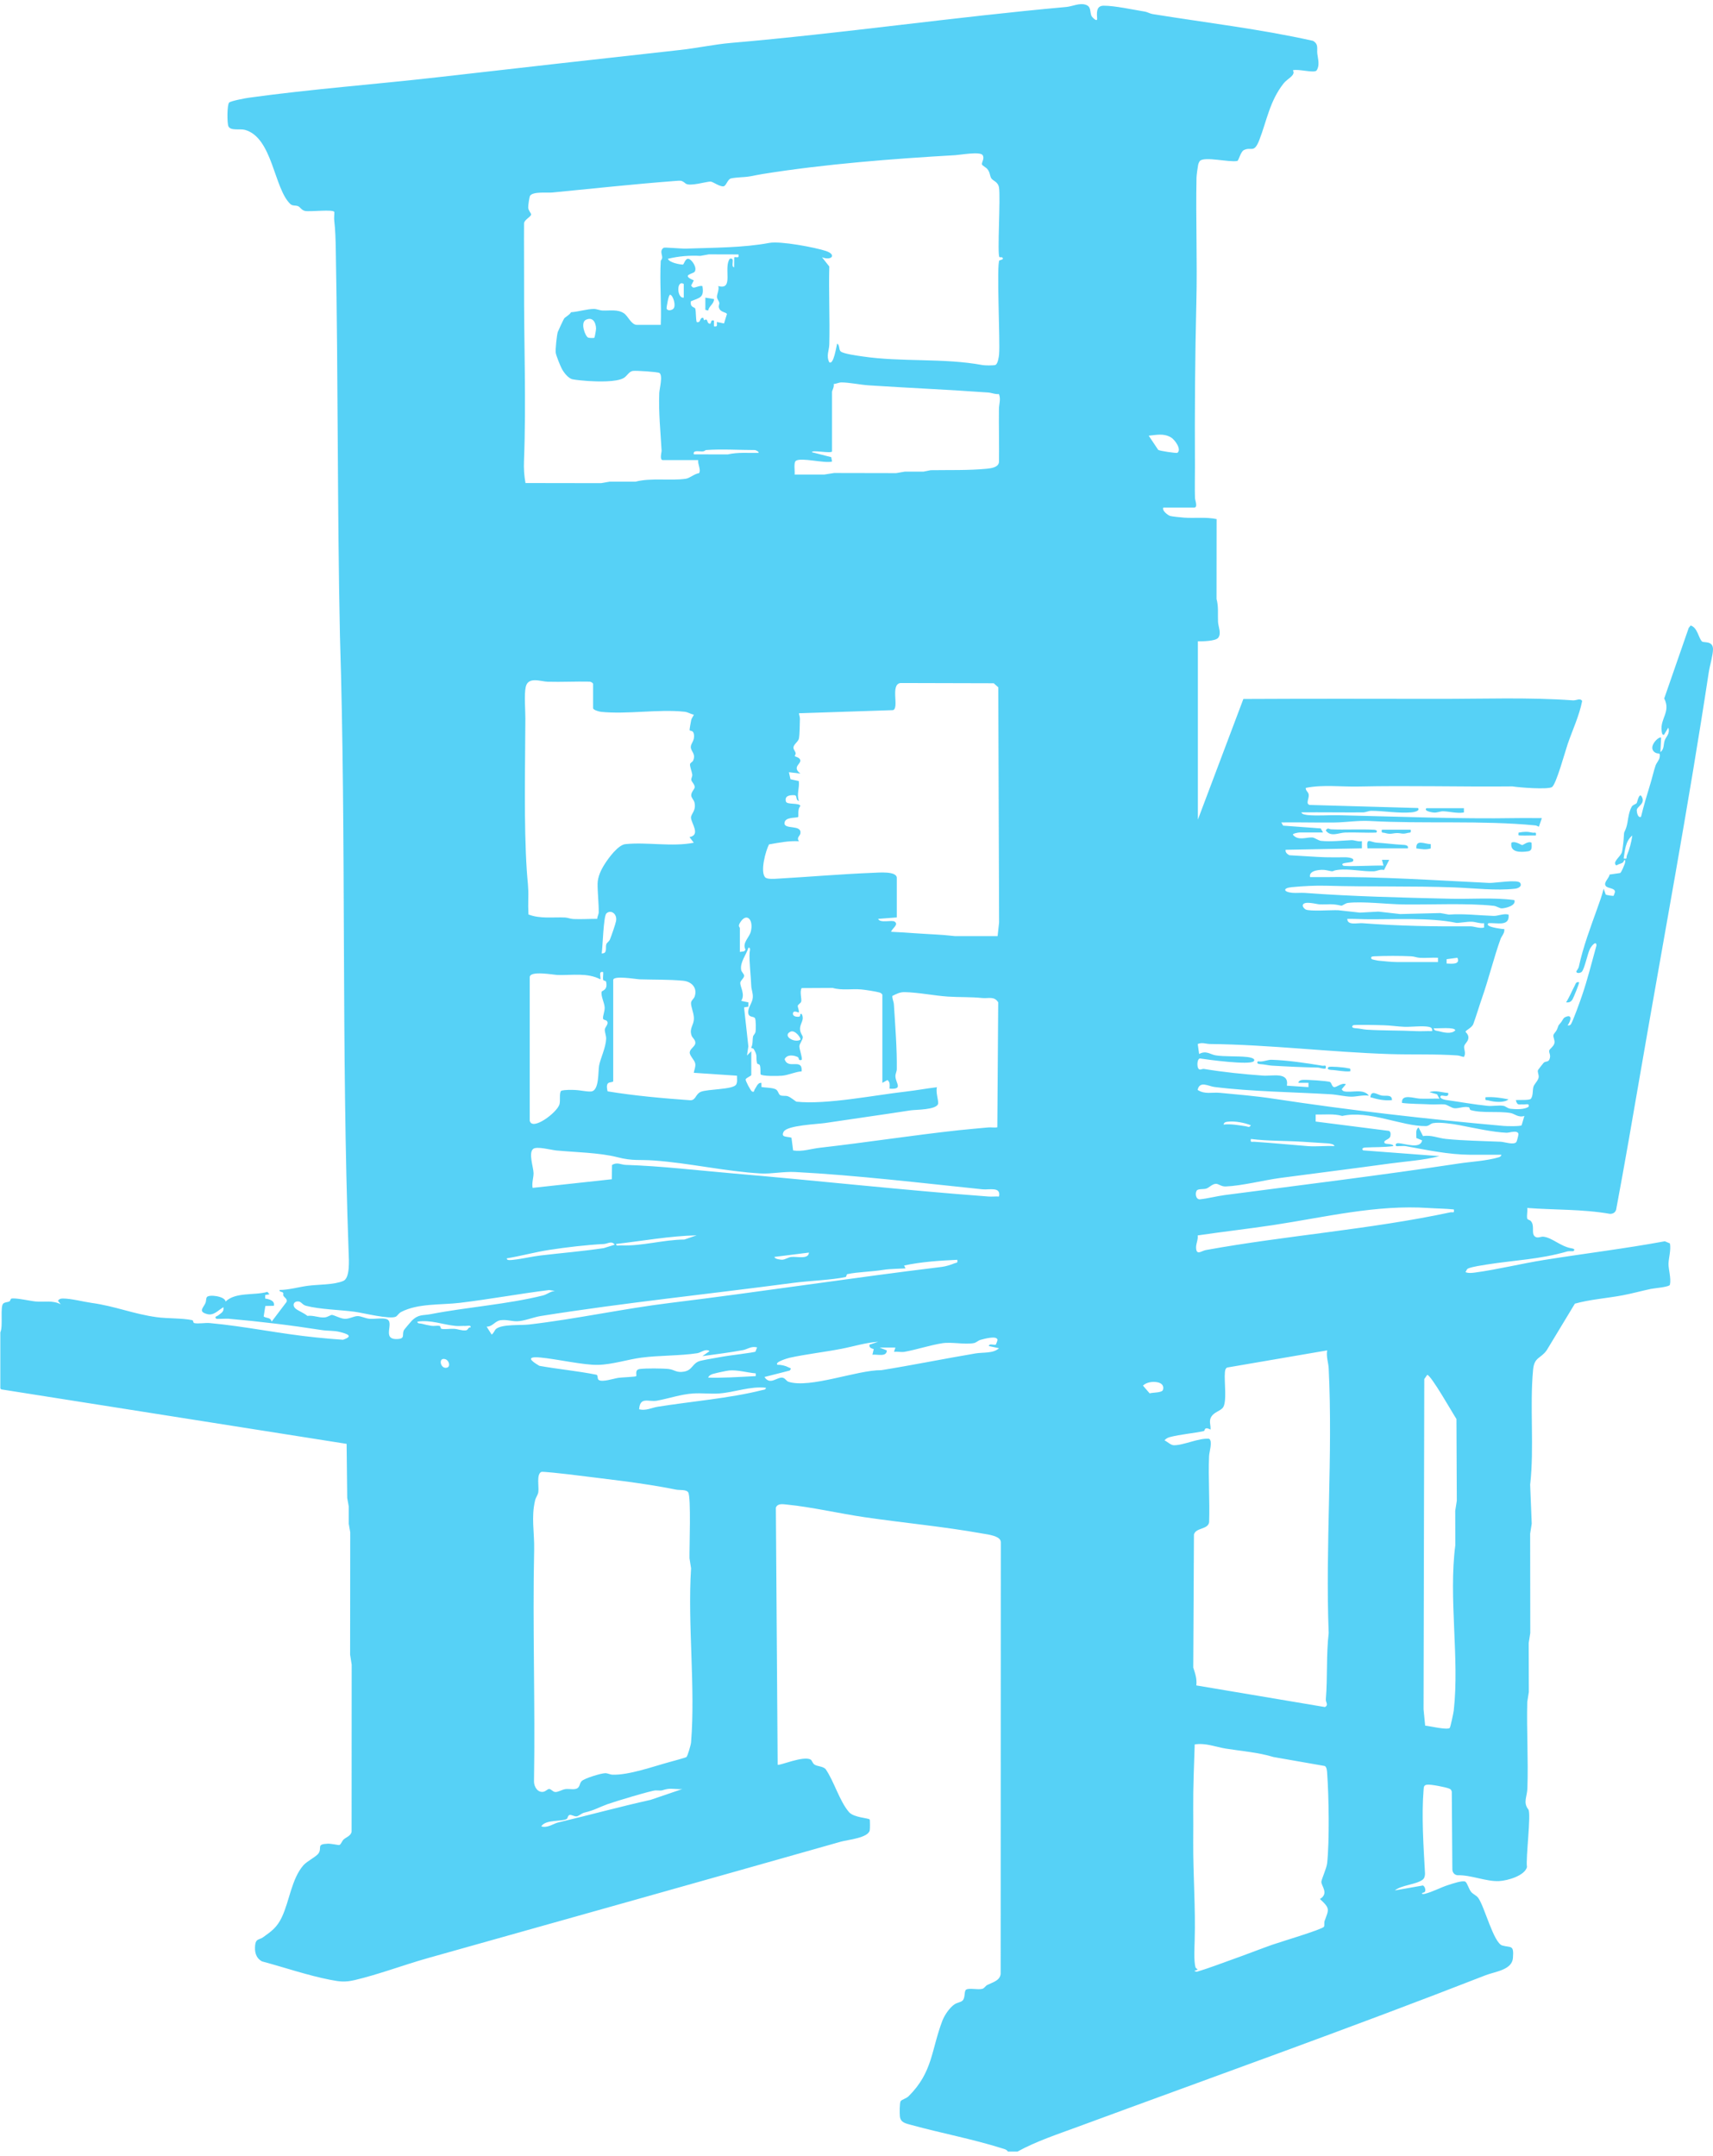 <svg width="406" height="511" viewBox="0 0 406 511" fill="none" xmlns="http://www.w3.org/2000/svg">
<path d="M241.202 510C245.694 507.537 250.766 505.882 255.6 504.094C287.726 492.245 320.204 480.681 352.082 468.232C354.319 467.357 358.353 466.996 358.582 464.153C358.839 460.919 358.144 461.756 356.07 461.176C353.995 460.596 351.825 451.818 350.331 449.859C349.875 449.26 349.161 449.051 348.666 448.461C348.171 447.872 347.724 446.302 347.315 446.055C346.696 445.665 344.146 446.55 343.28 446.825C341.415 447.415 339.445 448.528 337.561 448.956C337.18 449.041 336.705 448.889 337.295 448.642C338.227 448.594 337.742 447.054 337.218 446.949L330.595 448.119C332.184 446.825 335.563 446.768 337.18 445.58C337.618 445.256 337.761 444.581 337.742 444.068C337.399 437.772 336.895 430.544 337.409 424.239C337.466 423.526 337.466 423.155 338.284 423.051C339.103 422.946 342.671 423.64 343.48 423.983C343.899 424.163 343.975 424.306 344.089 424.734L344.222 443.021C344.203 443.811 344.66 444.439 345.45 444.524C348.59 444.41 352.292 446.074 355.327 445.903C357.278 445.798 361.341 444.667 361.912 442.584C361.57 440.577 362.959 429.841 362.236 428.928C360.932 427.283 361.941 425.913 362.008 423.926C362.245 417.116 361.808 410.25 361.979 403.441L362.35 401.083L362.322 389.462L362.693 387.103L362.664 363.547L363.035 361.189L362.664 351.954C363.663 343.091 362.531 333.543 363.359 324.699C363.644 321.627 365.148 322.112 366.585 320.077L373.265 309.027C376.929 308.009 380.84 307.752 384.589 307.049C386.835 306.621 389.033 306.012 391.26 305.536C392.059 305.365 395.656 305.099 395.789 304.538C396.122 302.95 395.409 300.886 395.456 299.507C395.504 298.128 396.075 296.321 395.789 294.752L394.59 294.239C385.093 295.988 375.501 297.149 365.966 298.67C360.495 299.545 354.985 300.924 349.513 301.666C348.895 301.751 347.876 301.847 347.324 301.533C347.686 301.114 347.515 300.848 348.133 300.62C349.161 300.249 351.207 299.935 352.368 299.754C359.02 298.708 364.891 298.547 371.447 296.654C371.885 296.531 372.827 296.645 372.903 296.578C373.493 296.122 372.827 295.969 372.399 295.893C369.868 295.456 367.974 293.449 365.881 293.164C365.138 293.059 364.348 293.697 363.682 293.012C362.921 292.223 363.806 290.53 362.807 289.427C362.588 289.179 362.046 289.16 361.969 288.846C361.808 288.171 362.093 287.106 361.969 286.345C368.516 286.84 375.092 286.602 381.591 287.743C382.286 287.743 382.819 287.449 383.038 286.773C385.103 275.78 386.997 264.748 388.89 253.755C394.314 222.334 400.224 190.837 404.991 159.388C405.229 157.819 406 155.308 406 153.891C406 151.827 403.811 152.417 403.402 152.065C402.593 151.361 402.327 148.699 400.69 148.28L400.243 148.851L394.438 165.569C396.056 168.727 393.439 170.305 393.829 173.272C393.877 173.605 393.905 174.271 394.381 174.185L395.409 172.483C395.884 173.948 394.857 174.594 394.543 175.536C394.229 176.477 394.476 177.59 393.534 178.275L393.705 174.87C393.249 174.375 390.222 177.228 392.373 178.436C393.068 178.826 393.525 178.208 393.363 179.454C393.258 180.243 392.621 180.757 392.364 181.536C391.926 182.82 391.593 184.37 391.155 185.787C390.356 188.374 389.575 190.999 388.938 193.624C388.167 193.975 387.929 192.492 387.929 192.064C387.939 191.151 390.07 190.542 389.109 188.84C388.5 187.765 388.062 190.105 387.939 190.324C387.701 190.704 387.035 190.704 386.73 191.237C385.864 192.768 385.912 194.717 385.455 196.106C384.894 197.808 384.96 196.562 384.827 198.873C384.789 199.567 384.579 201.27 384.437 201.907C384.237 202.839 382.657 203.942 382.8 204.693C382.943 205.444 383.371 204.969 383.656 204.864C384.075 204.722 384.798 204.56 384.865 204.056C385.303 203.409 385.208 204.379 385.122 204.627C384.932 205.169 384.37 206.643 384.009 206.947L381.496 207.308C381.363 208.212 380.002 209.182 380.564 209.99C381.03 210.665 382.829 210.447 382.762 211.455C382.762 211.502 382.476 212.32 382.438 212.349C382.362 212.415 380.659 212.187 380.573 212.044L380.078 210.665C379.688 212.273 379.098 213.87 378.537 215.439C376.938 219.9 375.197 224.521 374.198 229.172C374.102 229.619 373.598 230.208 373.598 230.275C373.617 230.826 374.578 230.684 374.883 230.37C375.615 229.609 376.253 225.929 376.929 224.75C377.195 224.284 378.366 222.781 378.375 224.141C377.262 228.116 376.282 232.148 374.94 236.047C374.597 237.055 372.646 242.571 372.237 242.895C371.98 243.094 371.857 243.094 371.543 243.056C372.399 241.886 372.694 240.213 370.857 241.173C370.486 241.363 370.277 242.001 369.972 242.352C369.04 243.446 369.535 242.885 369.002 244.083C368.792 244.559 368.26 245.015 368.183 245.348C368.06 245.9 368.555 246.499 368.421 247.241C368.279 248.058 367.241 248.639 367.175 249.057C367.08 249.599 367.67 250.113 367.213 251.159C366.946 251.777 366.366 251.53 365.9 251.891C365.814 251.958 364.586 253.527 364.539 253.631C364.31 254.116 364.786 254.725 364.672 255.41C364.539 256.199 363.644 256.95 363.444 257.616C363.207 258.405 363.397 259.737 362.845 260.45C362.512 260.887 359.971 260.678 359.267 260.783C359.657 262.209 359.971 261.705 361.132 261.8C361.665 261.838 362.493 261.467 362.331 262.304C361.465 263.065 359.153 262.97 358.049 262.837C357.25 262.742 356.936 262.257 356.355 262.143C355.251 261.933 353.795 262.257 352.606 262.143C349.332 261.81 346.011 261.201 342.738 260.745C342.5 260.716 340.873 260.374 341.52 259.756C341.796 259.489 343.518 260.374 343.223 259.071C341.757 259.004 340.254 258.358 338.789 258.9L340.597 259.404L341.168 260.431C339.635 260.402 338.094 260.488 336.562 260.431C335.191 260.383 332.042 259.176 332.299 261.448C334.525 261.715 336.733 261.667 338.95 261.791C340.13 261.857 341.501 261.715 342.338 261.791C343.109 261.867 343.965 262.666 344.803 262.713C345.716 262.77 346.991 262.209 348.114 262.475C348.381 262.542 348.276 263.056 348.571 263.141C351.359 263.94 355.07 263.331 358.049 263.845C358.924 263.997 359.933 265.015 361.294 264.52L360.637 266.755C360.247 267.031 357.078 266.964 356.346 266.898C338.027 265.262 319.785 263.179 301.752 260.431C297.813 259.832 293.178 259.432 289.144 259.052C287.269 258.871 285.575 259.48 283.853 258.367C284.328 256.123 286.412 257.483 287.802 257.663C296.718 258.776 306.444 258.862 315.408 259.394C316.873 259.48 318.738 259.936 320.242 259.965C321.498 259.984 323.078 259.499 324.448 259.737C323.144 257.92 320.213 259.137 318.519 258.681C318.339 258.633 317.815 258.253 318.139 258.034L318.995 257.017C317.968 256.541 316.749 257.873 316.131 257.682C315.684 257.549 315.589 256.703 315.246 256.494C314.827 256.237 309.365 255.866 308.594 255.999C308.195 256.066 307.795 256.218 307.738 256.674H310.126V257.701L305.007 257.359C305.559 253.993 301.6 255.134 299.373 254.972C294.71 254.639 289.943 254.145 285.328 253.384C284.909 253.317 284.357 253.821 284.014 253.279C283.672 252.737 283.71 251.035 284.395 250.902C286.232 251.197 296.347 252.557 297.166 251.549C297.736 250.845 295.957 250.598 295.595 250.56C293.283 250.312 290.219 250.502 288.135 250.17C286.822 249.96 285.908 248.924 284.205 249.846L283.881 247.478C284.928 247.031 285.775 247.459 286.746 247.478C300.896 247.63 315.303 249.409 329.387 249.865C334.659 250.036 340.206 249.818 345.44 250.189C345.973 250.227 346.439 250.493 346.963 250.541C347.534 249.647 346.915 248.734 347.02 248.049C347.125 247.364 348.038 246.908 348.029 245.938C348.029 245.158 347.353 244.682 347.353 244.578C347.353 244.216 348.856 243.655 349.199 242.723C349.941 240.669 350.541 238.615 351.245 236.589C352.872 231.92 354.1 226.861 355.651 222.581C355.879 221.954 356.431 221.421 356.526 220.717C356.621 220.014 356.469 220.289 356.022 220.204C355.641 220.128 351.778 219.728 352.777 218.844C354.756 218.673 357.859 219.757 357.554 216.799C356.374 216.485 355.013 217.151 354.005 217.113C350.522 216.999 346.934 216.543 343.394 216.799L341.367 216.438L331.861 216.676L326.703 216.096L322.316 216.333L317.14 215.763C315.522 215.696 310.459 216.086 309.46 215.592C309.165 215.449 308.699 214.945 308.775 214.574C309.013 213.442 312.049 214.355 312.734 214.374C314.941 214.45 315.636 214.146 317.882 214.688C318.158 214.755 318.786 214.117 319.5 214.032C322.849 213.623 328.844 214.336 332.479 214.393C338.979 214.488 347.8 214.041 353.986 214.717C354.785 214.802 355.403 215.344 355.955 215.325C356.85 215.297 359.4 214.679 358.924 213.366C353.9 212.701 348.79 213.166 343.727 213.043C332.47 212.777 320.47 212.501 309.289 211.664C308.28 211.588 307.262 211.73 306.253 211.635C304.16 211.436 303.969 210.494 306.206 210.294C308.946 210.047 311.649 209.886 314.409 209.962C324.524 210.266 334.725 209.981 344.774 210.361C349.275 210.532 354.633 211.179 359.115 210.665C359.79 210.589 360.837 210.123 360.295 209.286C359.714 208.393 354.223 209.363 352.948 209.296C340.387 208.697 326.836 207.746 314.418 207.917C313.114 207.936 311.801 207.898 310.497 207.917C310.079 206.224 313.238 206.034 314.351 206.281C316.616 206.785 315.313 206.414 317.13 206.196C319.842 205.872 323.03 206.662 325.647 206.538C326.351 206.5 327.189 205.986 328.026 206.234L329.253 203.828H327.55L327.893 205.188C326.732 205.083 318.71 205.501 318.339 205.188C317.282 204.284 320.803 204.693 320.727 203.989C320.994 203.352 319.338 203.229 319.1 203.219C316.683 203.2 314.894 203.286 312.372 203.134C310.117 203 307.862 202.877 305.616 202.734C305.111 202.487 304.598 202.078 304.702 201.441L322.783 201.098V199.387C321.945 199.586 321.013 199.12 320.28 199.158C317.948 199.263 315.512 199.558 313.143 199.33C312.439 199.263 311.639 198.569 311.03 198.521C309.622 198.426 307.652 199.387 306.415 197.855C306.415 197.561 307.738 197.342 307.947 197.342H313.581L313.019 196.372L304.112 195.716L303.684 194.955C307.833 194.898 312.001 195.022 316.15 194.974C318.957 194.945 321.831 194.46 324.667 194.613C337.542 195.326 351.083 194.422 363.882 195.659C364.196 195.687 364.453 195.877 364.739 195.973L365.433 193.928C363.444 193.947 361.456 193.89 359.467 193.928C345.421 194.166 331.1 193.548 317.168 193.243C314.846 193.196 312.315 193.424 310.041 193.215C309.717 193.186 308.432 193.053 308.471 192.568C313.305 192.53 318.148 192.606 322.982 192.577C323.725 192.577 324.372 192.207 325.009 192.207C328.026 192.207 331.357 192.834 334.563 192.568C334.868 192.539 336.666 192.302 336.095 191.541L310.383 190.809C309.384 190.495 310.326 189.268 310.174 188.317C310.079 187.718 309.413 187.423 309.489 186.767C313.581 185.949 317.777 186.529 321.955 186.444C333.992 186.177 346.249 186.539 358.458 186.415C360.047 186.681 366.832 187.204 367.831 186.577C368.831 185.949 370.972 178.084 371.562 176.363C372.723 172.978 374.293 169.706 374.987 166.168C374.493 165.389 373.674 166.083 372.77 166.016C362.274 165.255 351.264 165.683 340.72 165.664C325.38 165.636 310.031 165.617 294.691 165.693L283.91 194.289V152.018C284.985 152.046 288.068 151.989 288.715 151.2C289.553 150.173 288.734 148.527 288.687 147.424C288.601 145.579 288.839 143.82 288.335 141.985L288.354 123.05C285.813 122.518 283.234 122.889 280.674 122.708C280.008 122.66 277.781 122.442 277.325 122.299C276.83 122.147 275.317 121.044 275.726 120.312H283.063C283.948 120.312 283.244 118.562 283.225 118.096C283.139 115.595 283.225 113.074 283.215 110.611C283.148 97.516 283.234 84.706 283.548 71.697C283.796 61.883 283.386 51.964 283.586 42.102C283.596 41.541 283.853 39.648 283.976 39.068C284.033 38.792 284.224 38.326 284.405 38.136C285.508 37.033 291.446 38.545 293.235 38.155C293.626 38.07 293.997 35.987 294.815 35.578C296.604 34.684 297.194 36.501 298.498 33.124C300.268 28.512 300.953 23.928 304.236 19.763C305.13 18.622 307.176 17.852 306.425 16.672C307.557 16.235 311.573 17.452 312.068 16.672C312.848 15.455 312.363 13.962 312.22 12.745C312.077 11.527 312.591 10.481 311.192 9.682C298.65 6.877 285.861 5.384 273.195 3.339C272.529 3.235 271.967 2.854 271.387 2.759C268.589 2.312 264.193 1.333 261.557 1.352C259.711 1.371 259.968 3.187 260.034 4.557C259.901 5.232 258.749 3.948 258.692 3.786C258.264 2.74 258.664 1.571 257.322 1.124C255.838 0.639 254.21 1.513 252.697 1.656C226.214 4.034 199.665 7.904 173.21 10.177C169.432 10.5 165.083 11.423 161.23 11.841C141.969 13.962 122.775 16.14 103.582 18.327C88.765 20.01 73.73 21.123 58.961 23.168C58.143 23.282 54.717 23.919 54.308 24.318C53.803 24.813 53.803 29.263 54.146 29.958C54.698 31.07 56.868 30.452 58.086 30.794C64.633 32.658 64.909 44.679 68.82 48.369C69.353 48.873 70.076 48.616 70.685 48.892C71.17 49.111 71.446 49.814 72.293 50.005C73.454 50.261 79.116 49.539 79.24 50.271C79.259 50.937 79.135 51.631 79.221 52.287C79.478 54.427 79.544 56.899 79.582 59.087C80.153 89.671 79.934 120.359 80.572 150.829C82.104 199.51 80.857 248.42 82.637 297.073C82.694 298.661 82.999 302.959 81.362 303.644C79.059 304.604 75.452 304.452 72.95 304.795C70.732 305.089 68.525 305.765 66.26 305.784C66.165 306.307 66.802 306.107 67.097 306.449C67.221 306.592 67.059 306.963 67.164 307.144C67.449 307.638 68.163 307.885 67.925 308.608L64.385 313.287C64.1 312.203 63.243 312.574 62.492 312.07L62.891 309.578L64.899 309.54C65.213 308.332 63.833 307.961 62.853 307.819V306.982L63.871 306.811L63.377 306.231C60.255 307.134 55.868 306.221 53.47 308.523C53.337 307.258 49.483 306.773 49.026 307.486C48.798 307.838 48.884 308.456 48.703 308.865C48.179 310.054 46.885 310.91 49.122 311.509C50.692 311.927 51.729 310.548 52.956 309.873C53.156 311.024 52.328 311.271 51.691 311.832C51.539 311.965 50.682 312.089 51.253 312.602C51.367 312.707 53.585 312.555 54.156 312.602C61.721 313.268 68.867 314.133 76.356 315.303C77.774 315.522 79.106 315.36 80.667 315.769C82.304 316.197 83.864 316.73 81.286 317.586C79.221 317.452 77.051 317.253 74.957 317.043C66.403 316.188 58.124 314.4 49.721 313.629C48.598 313.525 46.961 313.858 46.019 313.629C45.753 313.563 45.848 313.002 45.582 312.945C43.193 312.431 39.672 312.583 37.131 312.231C31.536 311.461 27.396 309.645 21.744 308.855C19.717 308.57 16.872 307.809 14.912 307.809C14.379 307.809 14.046 307.904 13.732 308.342L14.407 309.188C12.495 308.161 10.43 308.694 8.441 308.513C7.118 308.389 3.721 307.6 2.703 307.828C2.455 307.885 2.503 308.342 2.227 308.494C1.827 308.703 1.142 308.646 0.761 309.017C-0.019 309.759 0.78 314.409 0.076 315.836V329.102L0.295 329.349L82.152 342.264L82.294 355.074L82.656 357.099V361.198L83.008 363.224L82.98 392.238L83.351 394.597L83.332 434.158C83.189 435.195 82.094 435.461 81.457 436.032C81.057 436.384 80.81 437.268 80.41 437.354C80.172 437.401 78.497 437.011 77.698 437.04C74.9 437.154 76.375 437.953 75.519 439.303C75.005 440.102 72.769 441.167 71.903 442.166C69.096 445.409 68.61 450.629 66.802 454.452C65.689 456.811 64.423 457.762 62.358 459.217C61.397 459.892 60.645 459.512 60.474 461.081C60.303 462.65 60.617 464.143 62.101 464.942C67.345 466.349 72.902 468.261 78.212 469.297C80.553 469.754 81.742 469.916 84.102 469.364C89.793 468.023 95.731 465.76 101.412 464.162C133.995 455.004 166.72 445.808 199.322 436.555C200.883 436.117 205.841 435.68 206.145 433.835C206.212 433.445 206.212 431.41 206.126 431.305C205.802 430.934 202.367 430.868 201.225 429.555C198.97 426.959 197.666 422.204 195.668 419.342C194.973 418.657 193.736 418.743 193.051 418.296C192.585 417.991 192.461 417.316 192.166 417.126C190.491 416.08 184.639 418.648 184.315 418.324L183.887 357.385C184.306 356.319 185.514 356.557 186.494 356.652C192.518 357.261 198.989 358.783 204.975 359.657C214.224 361.008 223.616 361.864 232.837 363.518C234.17 363.756 237.272 364.07 237.205 365.63L237.167 467.909C236.986 469.526 235.264 469.887 233.998 470.534C233.58 470.752 233.294 471.304 232.856 471.437C231.838 471.741 229.64 471.18 228.974 471.646C228.46 472.008 228.822 473.539 228.146 474.224C227.746 474.633 226.871 474.699 226.281 475.089C225.091 475.859 223.864 477.676 223.359 478.988C220.685 485.997 221.114 491.151 215.357 496.895C214.814 497.437 213.682 497.723 213.463 498.074C213.187 498.521 213.215 501.013 213.282 501.679C213.444 503.191 214.719 503.362 216.013 503.723C223.122 505.673 230.325 507.004 237.443 509.239C237.967 509.401 238.576 509.505 238.88 510.019H241.269L241.202 510ZM156.605 61.844C156.319 66.809 156.814 72.03 156.605 77.013H150.971C149.62 77.013 148.868 74.94 147.907 74.283C146.394 73.256 144.5 73.684 142.788 73.608C142.112 73.58 141.474 73.237 140.742 73.237C139.162 73.237 136.992 73.913 135.336 74.017C134.965 74.683 134.099 75.054 133.728 75.472C133.605 75.605 132.244 78.534 132.196 78.706C131.968 79.466 131.597 82.871 131.72 83.651C131.825 84.326 132.777 86.684 133.129 87.36C133.605 88.273 134.651 89.68 135.698 89.908C136.488 90.079 138.477 90.26 139.381 90.317C141.512 90.45 146.128 90.631 147.86 89.585C148.64 89.109 149.068 88.082 149.963 87.93C150.686 87.807 155.901 88.149 156.291 88.415C157.166 88.995 156.291 92.162 156.253 93.199C156.072 97.859 156.557 102.347 156.805 106.836C156.824 107.226 156.253 109.071 157.119 109.071H165.474C165.321 109.965 166.216 111.429 165.673 112.162C164.579 112.314 163.494 113.341 162.562 113.483C159.012 114.025 154.302 113.208 150.638 114.178H144.491L142.464 114.529L124.545 114.501C124.222 112.732 124.117 111.039 124.193 109.223C124.726 95.424 124.165 81.121 124.212 67.303C124.231 62.529 124.165 57.746 124.203 52.972C124.203 52.125 125.763 51.45 125.878 50.88C125.944 50.566 125.25 49.986 125.192 49.225C125.154 48.797 125.468 46.629 125.64 46.391C126.363 45.354 129.684 45.754 130.864 45.639C140.542 44.698 150.153 43.652 159.859 42.91C161.486 42.787 161.525 42.72 162.495 43.5C163.466 44.28 167.434 43.024 168.395 43.043C169.014 43.062 170.508 44.28 171.478 44.166C172.125 44.089 172.42 42.53 173.229 42.302C173.676 42.178 175.075 42.045 175.618 42.016C177.997 41.902 178.501 41.607 180.709 41.255C195.278 38.907 211.655 37.623 226.386 36.786C227.556 36.719 232.276 35.873 232.885 36.757C233.418 37.537 232.628 38.507 232.733 38.964C232.799 39.268 233.646 39.639 234.008 40.067C234.664 40.856 234.569 41.607 234.921 42.225C235.302 42.901 236.53 43.015 236.777 44.46C237.167 46.8 236.33 60.304 236.872 60.922C236.996 61.065 237.386 60.931 237.462 60.989C238.242 61.493 236.91 61.683 236.872 61.721C236.149 62.567 237.072 80.902 236.796 83.993C236.739 84.602 236.511 86.304 235.902 86.513C235.464 86.665 233.408 86.646 232.885 86.542C223.588 84.811 213.691 85.886 204.261 84.469C203.205 84.307 199.931 83.879 199.265 83.318C198.751 82.88 199.084 81.863 198.418 81.435C198.237 82.005 197.59 86.627 196.543 85.867C195.773 84.326 196.524 83.061 196.553 81.625C196.705 75.482 196.391 69.319 196.553 63.176L194.821 60.979C197.105 61.873 198.342 60.37 195.782 59.505C193.222 58.64 184.962 57.099 182.374 57.575C176.074 58.754 169.118 58.697 162.581 58.934C161.591 58.972 157.509 58.583 157.29 58.735C156.281 59.438 157.004 60.418 156.947 61.122C156.919 61.464 156.624 61.721 156.614 61.825L156.605 61.844ZM158.308 61.34C160.877 60.732 163.333 60.513 165.988 60.656L168.014 60.294L175.018 60.313C175.294 61.435 174.333 60.779 174.019 61.008L173.99 63.376C173.039 63.147 174.409 60.979 172.972 61.331C171.393 63.48 174.019 68.853 170.241 67.807C170.508 68.663 169.908 69.7 169.927 70.375C169.937 70.917 170.384 71.278 170.479 71.773C170.536 72.077 170.27 72.486 170.393 72.924C170.717 74.112 172.173 73.941 172.287 74.464L171.602 76.67L169.899 76.328C169.88 77.003 170.175 77.545 169.213 77.355V75.995C168.176 75.653 168.795 77.041 168.024 76.68C167.472 76.423 167.815 75.329 166.882 75.929L166.654 75.32C165.693 75.272 166.216 76.604 165.122 76.347C164.884 75.434 164.988 73.97 164.789 73.171C164.684 72.743 163.513 72.981 163.742 71.421C165.873 70.527 166.93 70.613 166.482 67.817C165.807 67.608 164.788 68.283 164.275 68.159C164.189 68.14 163.599 67.655 163.923 67.484L164.436 66.457C161.315 65.154 164.237 64.954 164.627 64.431C165.321 63.499 163.999 61.54 163.199 61.359C162.4 61.179 162.105 62.719 161.848 62.719C161.02 62.7 158.641 62.244 158.289 61.34H158.308ZM162.057 70.546C160.392 70.812 160.297 66.21 162.057 67.313V70.546ZM159.593 73.19C159.184 73.599 158.118 73.77 157.985 73.085C157.956 72.924 158.441 69.842 158.822 69.871C159.479 69.918 160.326 72.448 159.593 73.19ZM140.884 80.056C140.751 80.17 139.695 80.132 139.419 80.037C138.743 79.809 137.459 76.499 138.857 75.815C140.456 75.035 141.217 76.385 141.274 77.859C141.284 78.183 140.96 79.97 140.875 80.046L140.884 80.056ZM197.2 107.026V92.875C197.2 92.619 197.78 91.639 197.581 91.04C198.19 90.992 198.827 90.65 199.417 90.65C201.292 90.65 203.956 91.221 205.898 91.344C215.328 91.962 224.796 92.362 234.217 93.046C235.036 93.104 235.863 93.513 236.758 93.408C237.253 94.635 236.777 95.747 236.758 96.955C236.71 101.159 236.834 105.371 236.768 109.575C236.606 110.783 234.931 111.011 233.875 111.115C229.535 111.534 224.939 111.391 220.571 111.458L218.868 111.8H214.433L212.407 112.152L197.704 112.123L195.344 112.494H188.331C188.445 111.696 188.027 109.632 188.655 109.223C189.911 108.386 195.421 109.889 197.21 109.413L197.01 108.367L192.432 107.197C192.432 106.579 196.791 107.549 197.21 107.026H197.2ZM272.253 103.279C274.127 103.108 275.716 102.661 277.496 103.66C278.429 104.183 280.141 106.551 279.047 107.34C278.857 107.473 274.908 106.912 274.508 106.646L272.253 103.27V103.279ZM167.348 106.684C170.983 106.408 175.228 106.684 178.948 106.684C179.005 106.684 179.938 107.017 179.795 107.359C177.35 107.407 174.885 107.159 172.477 107.72L164.446 107.701C164.151 106.56 165.826 107.102 166.644 106.998C166.958 106.96 167.225 106.684 167.348 106.674V106.684ZM140.57 162.079V167.871C140.57 168.289 141.979 168.689 142.435 168.736C148.63 169.383 156.072 168.051 162.238 168.717C163.123 168.812 163.637 169.269 164.446 169.411C164.303 169.858 163.942 170.172 163.827 170.667C163.751 171.037 163.371 173.025 163.456 173.12C163.599 173.301 164.303 173.092 164.455 174.005C164.731 175.612 163.723 176.135 163.723 177.086C163.723 178.132 165.017 178.693 164.265 180.329C164.132 180.614 163.589 180.814 163.542 181.166C163.475 181.66 163.98 182.934 164.075 183.61C164.132 184.028 163.789 184.494 163.846 184.884C163.913 185.331 164.712 185.978 164.646 186.643C164.608 187.09 163.732 187.813 163.837 188.64C163.904 189.154 164.455 189.658 164.589 190.19C165.074 192.14 163.761 192.929 163.77 193.804C163.78 195.088 166.159 197.932 163.418 198.426L164.436 199.767C159.288 200.794 153.388 199.567 148.221 200.1C146.508 200.281 144.282 203.324 143.349 204.779C142.473 206.139 141.655 207.831 141.636 209.486C141.617 211.569 141.931 214.213 141.903 216.276C141.903 216.733 141.55 217.303 141.55 217.807C139.695 217.807 137.801 217.931 135.936 217.855C135.194 217.826 134.566 217.522 133.909 217.493C131.007 217.36 128.028 217.855 125.25 216.771C125.192 215.487 125.173 214.175 125.211 212.891C125.288 210.209 125.021 208.982 124.859 206.433C124.127 195.288 124.479 181.508 124.517 170.296C124.517 168.28 124.212 164.599 124.602 162.849C125.164 160.291 128.161 161.556 129.808 161.604C133.11 161.699 136.421 161.509 139.723 161.585C140.018 161.585 140.504 161.851 140.57 162.098V162.079ZM212.549 217.484V208.107C212.549 206.433 208.191 206.852 206.906 206.899C199.436 207.194 191.871 207.85 184.41 208.278C183.63 208.326 181.784 208.488 181.327 207.946C180.157 206.548 181.441 201.774 182.26 200.166C184.601 199.748 186.961 199.282 189.359 199.415C188.702 198.54 189.616 198.188 189.711 197.532C190.025 195.411 185.905 196.686 185.933 195.155C185.962 193.509 188.978 193.994 189.197 193.624C189.273 193.49 189.007 191.684 189.701 191.075C189.53 190.219 186.485 190.818 186.276 190.01C185.933 188.697 187.008 188.46 188.179 188.488C189.14 188.507 188.388 189.582 189.359 189.877C188.75 188.184 189.549 186.833 189.321 185.141L187.351 184.722L186.98 183.049L189.711 183.381C187.646 181.812 189.873 181.137 189.673 180.186C189.54 179.53 188.493 179.387 188.388 179.245C188.331 179.159 188.645 178.741 188.579 178.503C188.464 178.056 188.103 177.694 188.065 177.362C187.941 176.477 189.207 175.897 189.359 175.022C189.549 173.948 189.549 171.656 189.587 170.4C189.606 169.944 189.397 169.525 189.359 169.078L211.655 168.337C213.196 167.833 210.932 162.26 213.415 161.908L235.521 161.965L236.606 162.926L236.796 218.682L236.444 221.906H226.367C223.207 221.535 220 221.45 216.831 221.221C214.957 221.079 213.073 220.965 211.198 220.879C211.455 220.033 213.063 219.196 212.054 218.473C211.369 217.988 208.61 218.92 208.124 217.817L212.559 217.474L212.549 217.484ZM384.827 203.504C385.122 201.602 385.236 199.387 386.873 198.055C386.673 199.577 386.197 201.365 385.598 202.763C385.379 203.267 385.807 203.695 384.836 203.514L384.827 203.504ZM143.711 216.543C144.71 215.544 146.337 216.571 146.013 218.321C145.871 219.091 144.919 221.811 144.567 222.686C144.367 223.19 143.815 223.447 143.692 223.856C143.454 224.645 144.025 226.062 142.607 226.005C142.854 224.483 143.025 217.218 143.711 216.543ZM175.361 225.663V220.033C175.361 219.738 174.828 219.652 175.399 218.72C176.979 216.124 178.701 218.083 177.93 220.898C177.549 222.296 175.837 223.532 176.703 225.13L176.389 225.491L175.361 225.653V225.663ZM319.328 217.826C320.746 217.788 322.174 217.883 323.582 217.902C330.319 217.988 338.769 217.436 345.145 218.758C345.554 218.844 347.886 218.435 348.856 218.492C349.827 218.549 350.75 218.958 351.74 218.853V219.871C350.664 220.156 349.408 219.576 348.495 219.586C339.778 219.643 331.566 219.5 322.906 218.844C321.707 218.758 319.347 219.434 319.319 217.826H319.328ZM209.133 235.724V256.693L210.323 256.018C211.036 256.513 210.836 257.293 210.836 258.063C214.158 258.301 212.273 256.808 212.226 255.134C212.207 254.544 212.54 254.012 212.549 253.46C212.616 248.515 212.169 243.104 211.864 238.111C211.826 237.426 211.455 236.789 211.493 236.085C212.511 235.591 213.244 235.163 214.424 235.182C217.697 235.249 221.38 236.019 224.654 236.238C227.451 236.428 229.945 236.285 232.837 236.58C234.255 236.723 235.664 236.076 236.587 237.607L236.377 267.221C235.664 267.364 234.921 267.183 234.198 267.259C231.886 267.487 229.707 267.649 227.337 267.906C216.308 269.104 205.346 270.825 194.317 272.071C192.214 272.309 190.168 273.06 187.979 272.708L187.589 269.694C186.514 269.351 184.991 269.674 185.733 268.277C186.552 266.736 193.755 266.489 195.601 266.203C202.367 265.176 209.066 264.263 215.804 263.208C216.965 263.027 222.084 263.122 222.351 261.601C222.465 260.944 221.713 258.738 222.075 257.721C219.639 258.006 217.184 258.472 214.747 258.748C207.296 259.594 195.896 261.895 188.797 261.154C188.559 261.125 187.475 260.098 186.685 259.851C186.104 259.67 185.391 259.889 184.886 259.594C184.525 259.385 184.41 258.5 183.868 258.225C183.078 257.816 181.403 257.835 180.48 257.682L180.461 256.693C179.567 256.589 179.272 257.702 178.834 258.31C178.71 258.481 178.796 258.995 178.244 258.738C177.911 258.586 176.655 256.161 176.722 255.876C176.864 255.457 178.063 255.067 178.063 254.82V249.19L177.045 250.208L177.369 248.03L176.35 238.796L177.388 238.625V237.607L175.675 237.255C176.674 235.715 175.427 234.003 175.456 232.995C175.475 232.386 176.369 231.901 176.36 231.292C176.36 230.845 175.76 230.456 175.665 229.913C175.342 228.097 176.912 226.29 177.378 224.645C178.006 224.578 177.692 225.415 177.664 225.805C177.53 227.812 177.968 231.292 178.054 233.679C178.082 234.564 178.482 235.353 178.425 236.418C178.339 237.826 177.188 238.796 177.35 240.156C177.483 241.23 178.577 240.859 178.929 241.335C179.177 241.677 179.177 244.036 179.072 244.587C178.977 245.072 178.539 245.396 178.482 245.7C178.311 246.575 178.482 247.469 178.054 248.315C178.054 248.515 178.52 248.496 178.615 248.639C179.681 250.369 179.062 250.417 179.424 252.034C179.481 252.281 179.967 252.205 180.09 252.509C180.319 253.061 180.204 254.573 180.262 254.658C180.604 255.162 184.496 255.077 185.391 254.991C186.913 254.848 188.445 254.069 189.996 253.964C190.244 250.636 186.742 253.688 185.971 251.064C186.533 249.913 188.084 250.094 189.073 250.569C189.483 250.759 189.092 251.53 189.996 251.244C190.272 250.959 189.425 248.648 189.463 247.992C189.502 247.383 190.244 246.537 190.272 245.89C190.291 245.453 189.625 244.93 189.616 243.912C189.606 242.514 190.777 241.753 189.987 240.327C189.34 240.251 190.025 241.031 189.149 241.031C188.598 241.031 187.817 240.859 187.941 240.165C188.084 239.385 189.226 240.07 189.302 239.994C189.511 239.785 189.045 238.758 189.083 238.444C189.13 238.073 189.778 237.864 189.901 237.388C190.053 236.818 189.473 235.049 190.006 234.221L197.333 234.183C199.579 234.83 201.891 234.345 204.137 234.545C205.003 234.621 207.791 235.049 208.515 235.287C208.714 235.353 209.038 235.572 209.085 235.743L209.133 235.724ZM340.815 228.05H331.09C329.996 228.05 327.855 227.84 326.646 227.717C326.37 227.688 325.171 227.422 325.124 227.365C324.752 226.908 325.085 226.709 325.628 226.69C328.492 226.566 331.642 226.556 334.506 226.69C335.153 226.718 335.8 227.003 336.533 227.051C337.951 227.127 339.398 226.965 340.815 227.032V228.05ZM342.861 227.374L345.421 227.032C346.173 228.725 344.041 228.439 342.861 228.401V227.384V227.374ZM125.554 265.728V231.635C125.554 230.009 131.226 231.093 132.206 231.121C135.555 231.216 139.21 230.522 142.274 232.139C142.531 231.834 141.693 230.075 142.959 230.437C143.025 231.017 142.835 231.72 142.959 232.262C143.016 232.529 143.577 232.434 143.644 232.7C144.139 234.754 142.664 234.792 142.597 235.096C142.378 236.152 143.263 237.683 143.311 238.805C143.358 239.766 142.826 240.831 142.93 241.468C142.987 241.801 143.634 241.772 143.825 242.01C144.377 242.695 143.463 243.361 143.358 243.979C143.254 244.549 143.701 245.443 143.663 246.28C143.577 248.306 142.369 250.778 142.007 252.5C141.712 253.917 142.102 258.605 140.056 258.738C139.038 258.805 137.373 258.405 136.326 258.377C135.279 258.348 134.08 258.301 133.053 258.548C132.453 258.947 132.891 260.887 132.586 261.829C131.92 263.826 126.192 268.077 125.573 265.728H125.554ZM145.338 256.351V232.319C145.338 231.15 150.809 232.129 151.647 232.148C155.082 232.253 158.479 232.167 161.886 232.481C163.932 232.671 165.369 234.174 164.627 236.257C164.436 236.789 163.799 237.16 163.78 237.75C163.751 238.748 164.503 240.213 164.465 241.525C164.417 243.047 163.323 243.788 163.904 245.462C164.132 246.109 164.874 246.451 164.798 247.307C164.731 248.058 163.561 248.6 163.475 249.418C163.39 250.236 164.646 251.292 164.779 252.11C164.912 252.927 164.541 253.546 164.436 254.306L174.676 254.991C174.647 255.657 174.818 256.418 174.504 257.045C173.867 258.329 167.71 258.11 166.054 258.833C164.836 259.366 164.931 260.849 163.599 260.811C157.071 260.345 150.438 259.756 144.006 258.7C143.378 256.075 144.786 256.779 145.328 256.361L145.338 256.351ZM320.689 243.056C320.965 242.818 327.008 243.009 328.035 243.037C329.577 243.075 331.271 243.341 332.793 243.399C334.516 243.465 337.066 243.113 338.598 243.399C339.15 243.494 339.559 243.769 339.445 244.426C338.141 244.378 336.828 244.492 335.525 244.426C331.661 244.235 327.836 244.321 323.925 244.083C323.049 244.026 322.221 243.779 321.193 243.731C320.632 243.703 320.223 243.446 320.68 243.056H320.689ZM339.797 243.741C340.558 243.855 344.907 243.37 344.907 244.254C344.003 245.205 342.1 244.739 340.977 244.435C340.501 244.311 339.921 244.407 339.797 243.741ZM189.692 246.461C188.331 247.317 185.381 245.576 187.303 244.578C188.455 243.979 189.968 246.204 189.692 246.461ZM311.82 264.187C313.933 264.254 316.074 263.949 318.129 264.53C324.495 263.094 332.242 267.012 337.932 266.936C338.712 266.926 339.026 266.346 339.635 266.241C341.225 265.947 344.289 266.413 345.954 266.726C349.17 267.345 353.852 268.391 357.078 268.514C357.725 268.543 359.686 267.772 359.895 268.819C359.924 268.952 359.533 270.511 359.419 270.673C358.886 271.51 356.612 270.692 355.67 270.645C351.426 270.464 346.896 270.407 342.69 269.979C340.901 269.798 339.169 268.98 337.275 269.313L336.21 267.259C335.401 267.858 335.743 268.895 335.686 269.76L337.066 270.321C336.619 272.461 333.126 271.091 331.442 270.987C330.767 270.949 330.662 271.443 330.928 271.672C331.052 271.776 332.603 271.586 333.136 271.681C338.122 272.585 343.204 273.697 348.485 273.735H355.832C355.832 274.04 355.527 274.239 355.242 274.325C352.358 275.19 348.79 275.352 345.802 275.799C327.293 278.604 308.737 280.858 290.19 283.302C288.259 283.559 286.308 284.101 284.347 284.301C283.386 284.301 283.225 282.827 283.643 282.218C283.967 281.752 285.242 281.961 285.908 281.752C286.574 281.543 287.278 280.658 288.173 280.62C288.801 280.592 289.41 281.286 290.485 281.248C294.311 281.105 299.526 279.755 303.503 279.222C312.144 278.072 320.822 276.997 329.434 275.808C333.345 275.276 337.352 275.048 341.168 274.059L323.087 272.699C322.64 272.318 323.03 272.042 323.591 272.014C325.809 271.9 328.054 271.985 330.243 271.672C330.205 271.044 328.416 271.282 328.197 270.987C327.664 270.264 329.282 270.198 329.51 269.399C329.644 268.961 329.653 268.343 329.234 268.077L311.83 265.861V264.168L311.82 264.187ZM289.99 266.574C290.124 265.947 290.657 265.937 291.17 265.88C292.75 265.709 295.015 266.156 296.471 266.745C296.052 267.392 295.786 267.05 295.253 266.974C293.473 266.717 291.856 266.384 289.99 266.574ZM296.471 269.988C300.572 270.511 304.788 270.388 308.927 270.664C310.84 270.797 312.829 270.911 314.684 271.034C314.999 271.053 316.302 271.196 316.255 271.681C314.199 271.567 311.982 271.843 309.946 271.681C305.749 271.348 301.562 270.939 297.318 270.654C296.633 270.606 296.328 270.93 296.471 269.969V269.988ZM126.239 281.581C125.992 280.43 126.487 279.099 126.458 278.062C126.42 276.636 125.202 273.298 126.372 272.347C127.229 271.662 130.588 272.594 131.854 272.718C136.288 273.136 142.112 273.231 146.299 274.306C150.02 275.266 151.409 274.829 155.063 275.095C163.275 275.685 172.068 277.701 180.309 278.167C182.802 278.31 185.724 277.672 188.502 277.824C202.976 278.585 218.402 280.43 232.847 281.923C234.474 282.094 237.291 281.22 236.777 283.626C235.93 283.588 235.064 283.692 234.217 283.626C214.081 282.133 193.936 279.879 173.838 278.167C165.398 277.444 156.662 276.398 148.25 276.132C147.184 276.094 146.223 275.39 145.052 276.17L145.014 279.536L126.249 281.581H126.239ZM283.872 292.85C289.81 291.975 295.786 291.3 301.724 290.406C314.037 288.542 326.161 285.518 338.608 286.355C340.587 286.488 342.604 286.488 344.574 286.697C344.736 287.724 344.336 287.249 343.737 287.382C324.686 291.452 304.95 292.85 285.803 296.321C284.738 296.512 283.539 297.719 283.482 295.732C283.453 294.819 284.005 293.83 283.872 292.85ZM146.023 294.876C152.389 294.153 158.708 292.983 165.122 292.831L162.2 293.83C157.252 293.858 152.123 295.427 147.212 295.218C146.794 295.199 145.947 295.475 146.023 294.876ZM120.101 298.29C123.48 297.738 126.772 296.806 130.207 296.283C134.328 295.646 138.991 295.104 143.14 294.885C144.025 294.838 144.976 294.039 145.69 295.056L143.092 295.865C138.115 296.607 133.11 297.016 128.123 297.605C126.001 297.862 123.727 298.423 121.643 298.632C121.281 298.67 120.044 298.889 120.111 298.29H120.101ZM183.554 297.948L191.738 296.92C191.605 298.632 188.816 297.786 187.503 297.967C186.77 298.071 186.066 298.585 185.41 298.613C185.096 298.632 183.573 298.471 183.554 297.948ZM214.253 299.992C218.411 299.098 222.627 298.832 226.88 298.632C227.033 299.498 226.738 299.241 226.205 299.469C225.415 299.811 224.121 300.201 223.274 300.306C201.749 302.921 180.309 306.221 158.822 308.855C147.669 310.225 136.574 312.669 125.392 313.972C123.451 314.2 119.093 313.858 117.618 314.98C117.189 315.303 117.056 316.035 116.523 316.349L115.334 314.476C116.733 314.504 117.313 313.154 118.588 312.964C120.054 312.745 121.31 313.24 122.576 313.201C124.241 313.163 126.401 312.241 128.171 311.956C148.078 308.789 168.233 306.735 188.179 304.081C191.643 303.625 197.438 303.397 200.407 302.712C200.673 302.655 200.578 302.084 200.845 302.027C203.262 301.504 206.611 301.466 209.342 301.019C210.913 300.762 212.997 300.772 214.624 300.667L214.281 299.992H214.253ZM132.377 306.126C130.845 305.67 129.874 306.792 128.723 307.077C120.225 309.198 110.728 309.835 102.116 311.509C100.156 311.889 99.204 311.471 97.567 313.106C97.33 313.344 95.769 315.208 95.712 315.341C95.236 316.387 96.054 317.281 94.351 317.405C90.126 317.719 93.78 313.325 91.553 312.669C90.488 312.355 88.737 312.716 87.519 312.602C86.596 312.517 85.568 311.975 84.787 311.975C83.865 311.975 82.846 312.65 81.733 312.621C80.686 312.593 79.154 311.699 78.65 311.699C78.326 311.699 77.679 312.222 76.946 312.288C75.576 312.412 74.263 311.727 72.855 311.927C72.169 311.318 70.666 310.7 70.104 310.244C69.153 309.455 69.6 308.38 70.79 308.513C71.446 308.589 71.674 309.312 72.521 309.531C75.738 310.387 80.648 310.491 84.064 310.948C86.034 311.214 92.419 312.821 93.818 312.108C94.208 311.908 94.494 311.299 95.084 310.995C99.081 308.912 104.657 309.359 108.958 308.836C116.029 307.99 123.08 306.678 130.141 305.803L132.358 306.145L132.377 306.126ZM98.947 313.287C102.145 312.812 104.933 314.01 107.988 314.305C108.758 314.381 109.596 314.276 110.376 314.305C110.785 314.314 111.651 314.048 111.566 314.647C110.899 314.561 111.014 315.303 110.395 315.36C109.358 315.455 108.568 315.056 107.654 314.989C106.741 314.923 105.409 315.18 104.628 314.989C104.362 314.923 104.457 314.362 104.191 314.305C103.629 314.181 102.887 314.381 102.221 314.276C101.498 314.152 100.679 313.981 99.975 313.791C99.585 313.686 98.862 313.81 98.947 313.287ZM211.864 320.439C212.683 320.362 213.625 320.572 214.414 320.439C217.364 319.896 220.429 318.869 223.312 318.413C225.539 318.061 228.612 318.774 230.791 318.384C231.391 318.28 231.819 317.757 232.4 317.605C233.151 317.414 236.216 316.511 236.415 317.576C236.444 317.719 236.092 318.66 236.044 318.698C235.654 318.983 234.379 318.327 234.389 319.079L236.777 319.592C235.407 320.876 232.971 320.524 231.191 320.828C223.75 322.084 216.337 323.596 208.895 324.794C203.157 324.737 191.995 329.197 186.875 327.542C186.333 327.371 186.142 326.677 185.429 326.572C184.154 326.392 182.517 328.455 181.185 326.411L187.161 324.889C187.684 324.28 187.332 324.357 186.894 324.128C186.133 323.729 185.124 323.491 184.258 323.52C183.497 322.854 186.818 321.932 187.189 321.846C191.11 320.99 195.44 320.505 199.408 319.735C202.32 319.174 205.165 318.261 208.134 318.061L206.088 318.746C205.936 319.497 206.526 319.602 207.087 319.811L206.773 321.133C207.934 320.981 210.161 321.751 210.18 320.115L208.476 319.43H212.226L211.883 320.448L211.864 320.439ZM166.492 321.466C169.67 321.028 172.953 320.619 176.141 320.03C177.093 319.858 178.13 318.993 179.453 319.421C179.3 319.649 179.11 320.334 179.053 320.391C178.758 320.629 172.611 321.332 171.516 321.551C169.794 321.884 167.777 322.16 166.054 322.569C164.075 323.035 164.218 324.775 162.143 325.136C160.268 325.469 159.916 324.68 158.479 324.518C157.042 324.357 153.055 324.328 151.637 324.518C150.343 324.699 150.99 325.954 150.781 326.221C150.648 326.382 147.231 326.506 146.565 326.61C145.481 326.772 142.702 327.714 141.893 327.105C141.503 326.81 141.769 325.954 141.36 325.878C136.926 324.984 132.301 324.566 127.838 323.767C125.754 322.55 124.574 321.475 128.104 321.798C131.958 322.15 138.334 323.624 141.75 323.539C145.167 323.453 148.811 322.245 152.009 321.827C156.205 321.275 161.268 321.399 165.274 320.771C166.178 320.629 167.187 319.611 168.186 320.277L166.482 321.466H166.492ZM286.917 338.85C286.983 337.718 286.46 336.853 287.107 335.807C287.754 334.76 289.153 334.485 289.8 333.724C290.885 332.459 290.105 327.343 290.314 325.374C290.362 324.889 290.381 324.48 290.818 324.176L314.551 320.106C314.294 321.58 314.837 322.978 314.913 324.357C315.931 344.974 314.104 366.419 314.913 387.122C314.304 392.334 314.675 397.593 314.237 402.823C314.18 403.527 314.97 404.183 314.009 404.649L283.539 399.523C283.71 397.916 283.291 396.775 282.815 395.301L282.977 363.737C283.463 362.073 286.27 362.625 286.574 360.856C286.755 355.635 286.346 350.376 286.565 345.164C286.603 344.175 287.45 341.674 286.593 341.066C284.167 340.799 280.494 342.644 278.2 342.587C277.467 342.568 276.678 341.75 276.002 341.427C276.345 341.027 276.763 340.79 277.277 340.657C279.827 339.981 282.92 339.772 285.337 339.221C285.651 339.145 285.299 338.07 286.917 338.869V338.85ZM105.551 322.198C106.446 322.474 106.836 323.938 105.942 324.195C104.362 324.642 103.762 321.646 105.551 322.198ZM167.862 326.582C167.938 326.144 168.481 325.84 168.871 325.717C169.613 325.488 172.03 324.956 172.801 324.87C174.761 324.68 177.131 325.384 179.12 325.555C179.148 326.278 179.272 326.202 178.615 326.23C175.037 326.411 171.45 326.658 167.862 326.572V326.582ZM337.78 409.062L337.399 405.182L337.57 326.905L338.265 325.907C339.15 325.907 344.298 335.027 345.193 336.368L345.278 355.749L344.907 358.107L344.926 366.305C343.29 378.763 345.945 393.18 344.555 405.476C344.489 406.028 343.765 409.499 343.585 409.623C342.842 410.127 338.931 409.157 337.789 409.062H337.78ZM274.394 327.676C275.326 327.875 275.926 328.474 275.64 329.454C275.431 330.186 273.261 330.053 272.481 330.291L270.892 328.455C271.758 327.618 273.261 327.428 274.394 327.676ZM151.485 334.076C151.685 330.956 153.721 332.392 155.739 332.022C158.508 331.518 161.325 330.519 164.275 330.319C166.283 330.186 168.414 330.462 170.422 330.319C174.124 330.053 177.74 328.56 181.508 328.959C181.594 329.444 180.909 329.454 180.557 329.54C172.915 331.47 163.732 332.202 155.834 333.477C154.454 333.695 153.122 334.466 151.485 334.076ZM162.666 416.517C162.505 416.65 159.174 417.554 158.575 417.716C154.816 418.743 148.992 420.825 145.167 420.683C144.586 420.664 144.044 420.331 143.463 420.331C142.473 420.331 138.505 421.539 137.839 422.223C137.249 422.822 137.544 423.888 136.298 424.087C135.555 424.211 134.718 423.992 133.938 424.116C133.157 424.239 132.244 424.867 131.54 424.781C130.997 424.724 130.626 424.078 130.16 424.078C129.76 424.078 129.379 424.62 128.799 424.734C127.419 425 126.525 423.479 126.563 422.242C126.877 403.964 126.201 385.534 126.601 367.351C126.686 363.224 125.859 359.648 126.829 355.644C126.991 354.96 127.486 354.379 127.59 353.685C127.781 352.42 127.096 349.491 128.295 348.911C128.58 348.778 133.69 349.358 134.575 349.463C143.044 350.537 151.875 351.422 160.268 353.115C161.058 353.276 162.666 353.039 163.114 353.752C163.827 354.874 163.371 366.952 163.418 369.396L163.789 371.754C162.942 385.144 164.855 399.799 163.789 413.037C163.742 413.617 162.98 416.28 162.676 416.527L162.666 416.517ZM283.168 413.512C285.794 413.103 288.087 414.111 290.533 414.501C294.311 415.11 298.165 415.376 301.838 416.498L313.961 418.619C314.485 418.8 314.532 419.969 314.561 420.483C314.951 425.894 315.113 436.374 314.551 441.643C314.418 442.888 313.21 445.447 313.181 446.065C313.143 447.082 315.046 448.832 312.838 450.154C315.36 452.455 314.913 452.646 313.942 455.365C313.79 455.803 313.971 456.44 313.79 456.735C313.409 457.362 303.104 460.434 301.514 461.005C298.393 462.117 295.386 463.306 292.293 464.4C289.429 465.408 286.603 466.54 283.672 467.386C282.302 467.177 283.938 467.006 283.843 466.872C283.729 466.701 283.405 466.549 283.348 466.349C282.93 464.989 283.101 461.651 283.148 460.035C283.386 452.18 282.758 444.448 282.806 436.507C282.825 433.863 282.825 431.353 282.806 428.7C282.768 423.593 282.996 418.581 283.158 413.512H283.168ZM134.347 431.163C134.566 431.01 134.566 430.364 134.975 430.24C135.432 430.107 136.069 430.611 136.631 430.564C137.145 430.525 137.801 429.85 138.496 429.679C141.084 429.042 141.655 428.528 143.987 427.672C145.481 427.121 154.578 424.373 155.396 424.411C157.376 424.506 156.633 424.373 158.146 424.087C159.203 423.888 160.601 424.211 161.715 424.087L154.216 426.645C146.794 428.3 139.581 430.288 132.291 432.009C131.149 432.285 129.808 433.388 128.285 432.941C129.294 431.22 133.31 431.876 134.347 431.153V431.163Z" fill="#2CC5F4" fill-opacity="0.8"/>
<path d="M298.174 251.577C297.708 251.958 298.127 252.224 298.688 252.252C299.716 252.3 300.544 252.547 301.419 252.604C304.854 252.813 308.946 253.004 312.277 253.061C312.857 253.07 313.543 253.451 314.209 253.279C314.361 252.252 313.971 252.718 313.352 252.614C309.546 251.986 305.264 251.349 301.41 251.216C300.382 251.178 299.288 251.815 298.184 251.577H298.174Z" fill="#2CC5F4" fill-opacity="0.8"/>
<path d="M333.659 201.117C333.945 200.262 332.85 200.29 332.299 200.252C330.31 200.147 328.426 199.881 326.323 199.748C324.686 199.643 323.801 198.379 324.105 201.108H333.659V201.117Z" fill="#2CC5F4" fill-opacity="0.8"/>
<path d="M326.151 197.37C326.599 196.99 326.208 196.714 325.647 196.686C322.278 196.515 318.881 196.733 315.503 196.591C314.989 196.572 314.732 196.049 314.218 196.857C315.398 198.502 317.263 197.399 318.805 197.351C321.251 197.275 323.715 197.447 326.151 197.37Z" fill="#2CC5F4" fill-opacity="0.8"/>
<path d="M358.22 199.757C357.82 202.125 360.39 202.059 362.15 201.802C363.254 201.64 363.007 200.699 362.997 199.757C362.179 199.31 361.018 200.328 360.78 200.328C360.542 200.328 359.115 199.263 358.22 199.757Z" fill="#2CC5F4" fill-opacity="0.8"/>
<path d="M338.094 191.57C337.295 192.292 339.655 192.625 339.969 192.625C340.739 192.625 341.453 192.292 342.015 192.311C343.518 192.349 345.326 192.872 346.963 192.597V191.579H338.094V191.57Z" fill="#2CC5F4" fill-opacity="0.8"/>
<path d="M327.512 196.686C327.369 197.589 327.655 197.285 328.254 197.456C329.691 197.865 330.034 197.485 331.157 197.475C332.118 197.475 332.356 197.798 333.593 197.456C334.202 197.285 334.478 197.57 334.335 196.676H327.512V196.686Z" fill="#2CC5F4" fill-opacity="0.8"/>
<path d="M324.79 260.098C326.494 260.602 328.102 260.963 329.91 260.783C329.948 259.337 328.387 259.889 327.426 259.689C326.399 259.47 324.952 258.272 324.79 260.098Z" fill="#2CC5F4" fill-opacity="0.8"/>
<path d="M352.082 260.098C351.93 260.992 352.225 260.707 352.825 260.868C354.09 261.22 356.45 261.486 357.535 260.602C355.737 260.241 353.929 259.965 352.082 260.098Z" fill="#2CC5F4" fill-opacity="0.8"/>
<path d="M371.181 237.598C371.875 237.693 372.323 237.512 372.703 236.903C372.922 236.552 374.397 232.995 374.254 232.833C373.503 232.681 373.474 233.195 373.217 233.67C372.523 234.963 371.98 236.361 371.181 237.598Z" fill="#2CC5F4" fill-opacity="0.8"/>
<path d="M335.696 201.118C336.943 201.27 337.866 201.498 339.112 201.118V200.1C337.685 200.1 335.534 198.845 335.696 201.118Z" fill="#2CC5F4" fill-opacity="0.8"/>
<path d="M314.894 252.937C314.428 253.327 314.846 253.584 315.408 253.612C316.968 253.679 318.443 254.088 320.014 253.955C320.166 253.061 319.871 253.346 319.271 253.184C318.624 253.004 315.16 252.718 314.904 252.937H314.894Z" fill="#2CC5F4" fill-opacity="0.8"/>
<path d="M359.923 197.37C359.895 198.093 359.771 198.017 360.428 198.055C361.617 198.112 362.826 198.017 364.015 198.055C364.177 197.028 363.768 197.504 363.178 197.37C361.903 197.085 361.208 197.152 359.923 197.37Z" fill="#2CC5F4" fill-opacity="0.8"/>
<path d="M167.177 70.546V73.447L167.853 73.618C168.005 72.543 169.27 72.03 169.223 70.898L167.177 70.556V70.546Z" fill="#2CC5F4" fill-opacity="0.8"/>
</svg>

